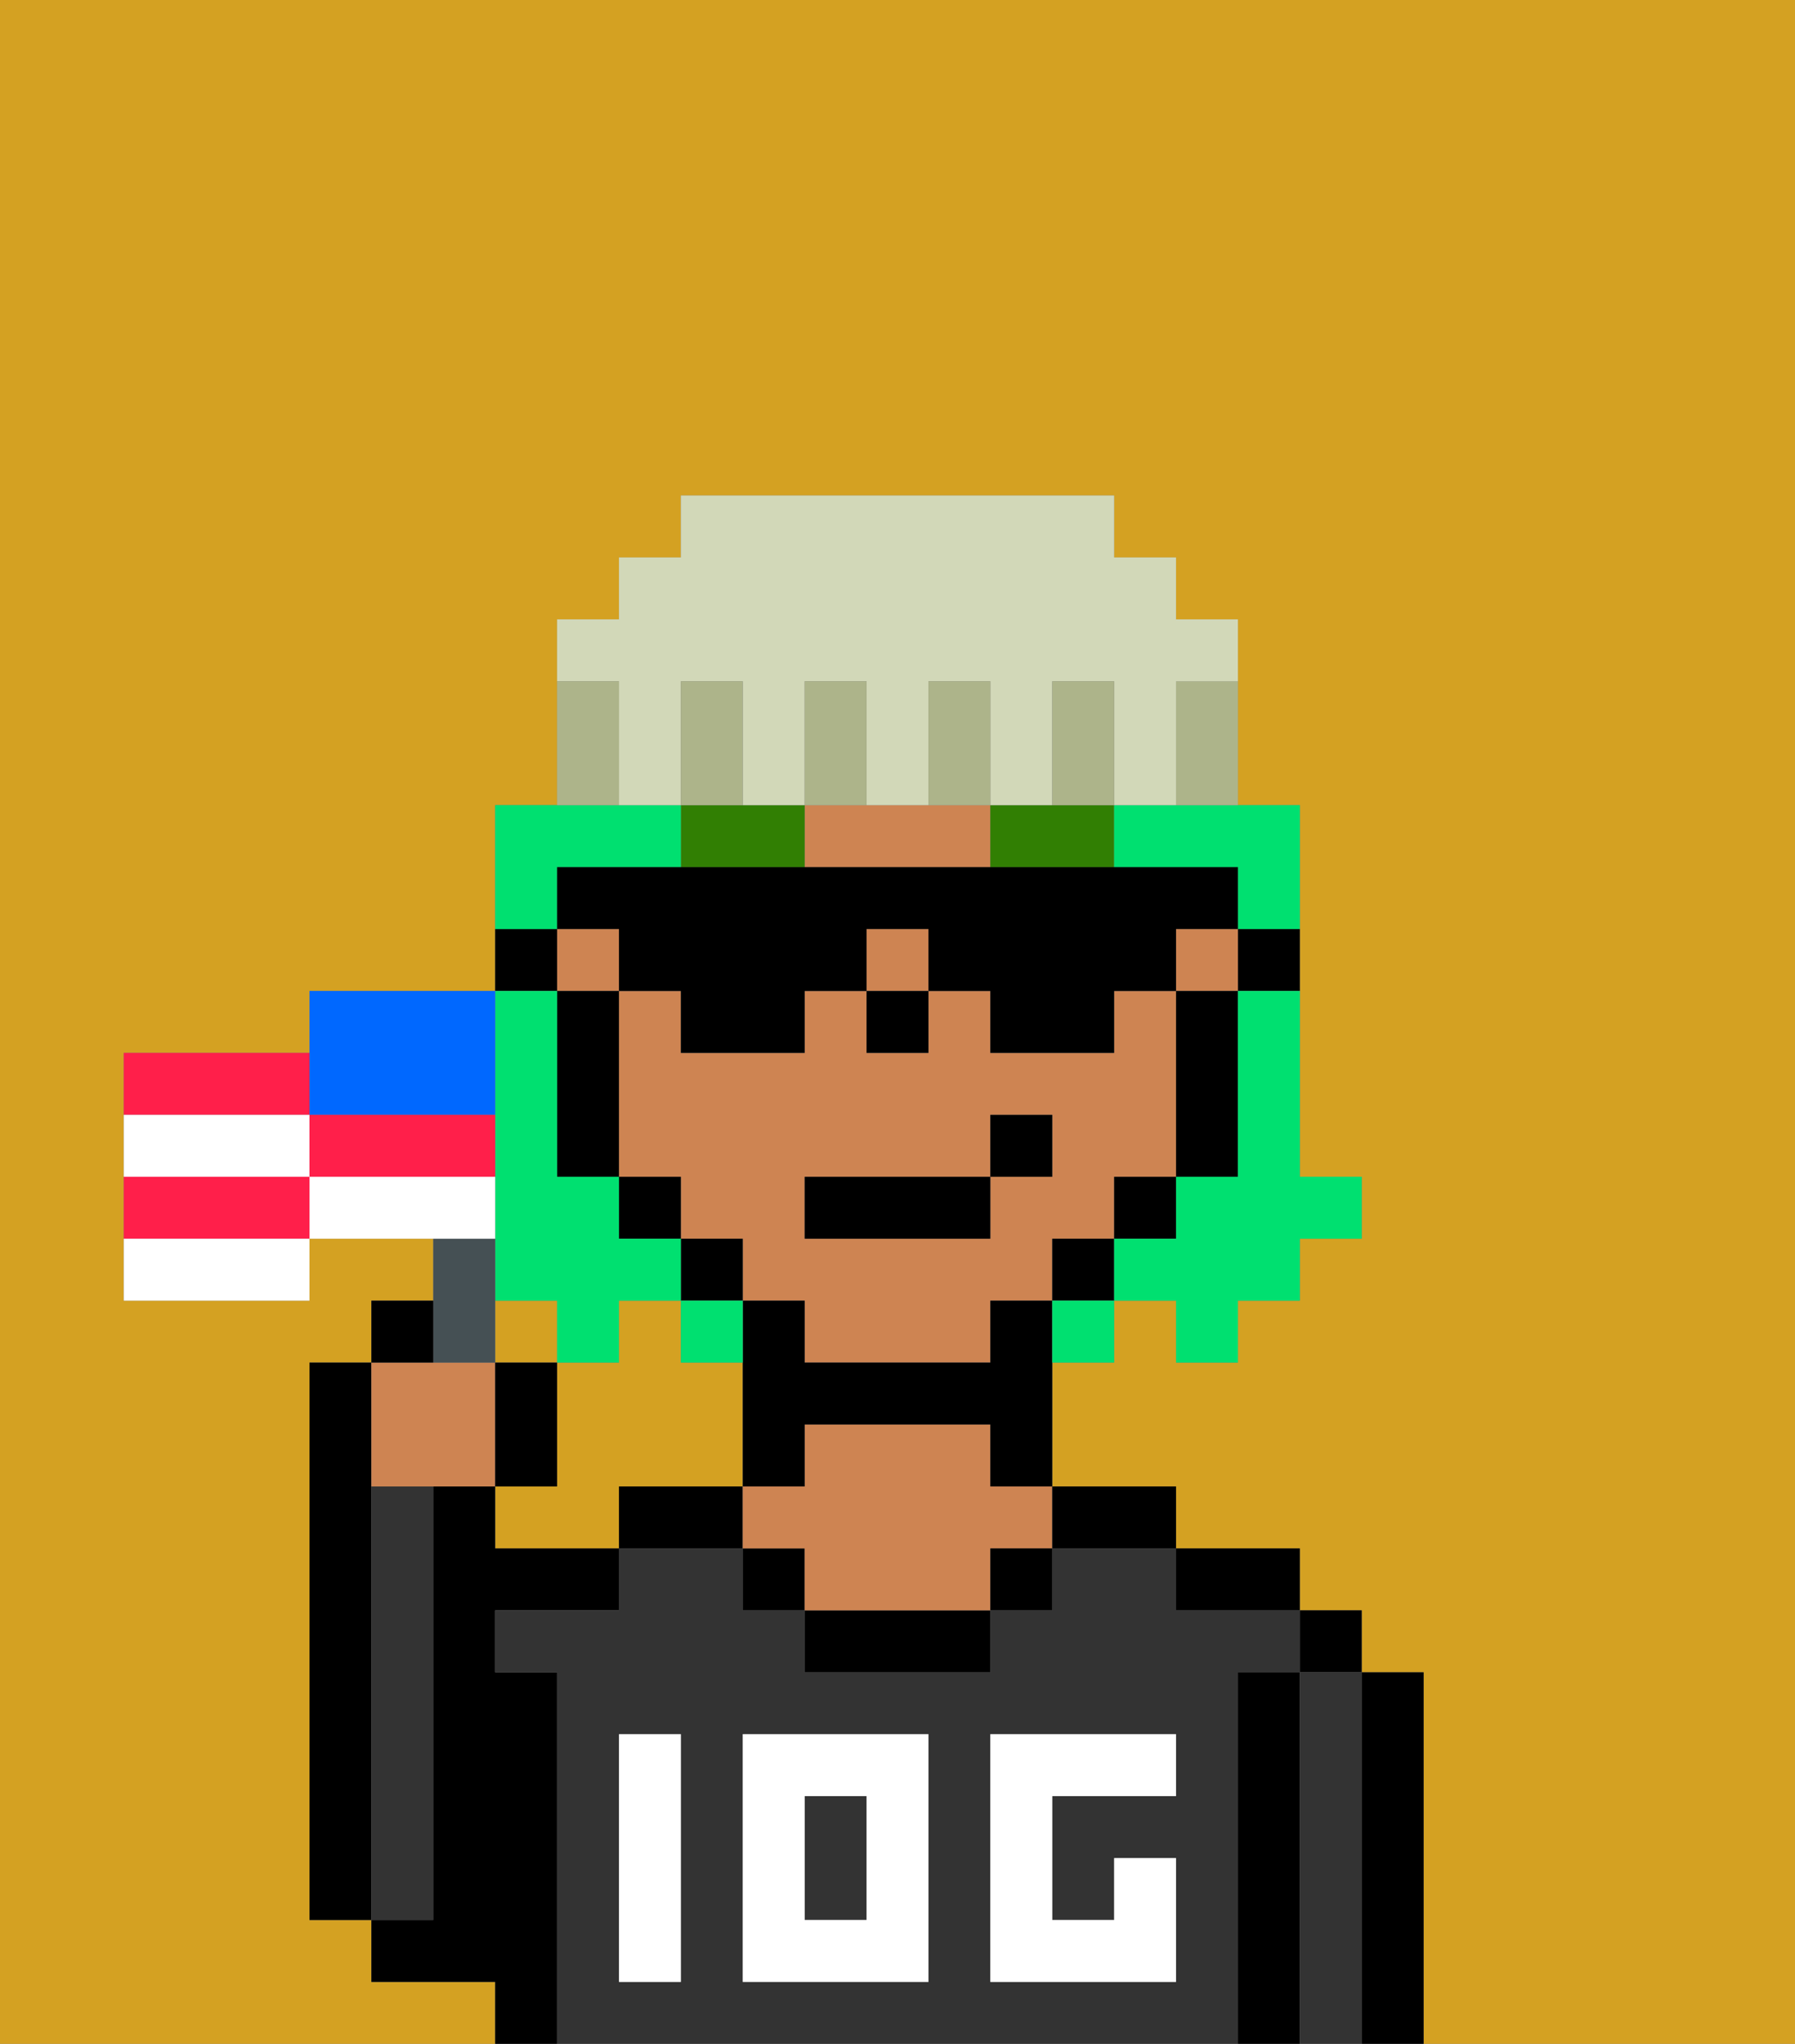 <svg xmlns="http://www.w3.org/2000/svg" viewBox="0 0 29 33"><rect x="0" y="0" width="29" height="33" fill="#808080" stroke="none"/><defs><style>polygon,rect,path{shape-rendering:crispedges;}.ia69-1{fill:#d4a122;}.ia69-2{fill:#000000;}.ia69-3{fill:#333333;}.ia69-4{fill:#ce8452;}.ia69-5{fill:#ffffff;}.ia69-6{fill:#317f03;}.ia69-7{fill:#00e070;}.ia69-8{fill:#adb48a;}.ia69-9{fill:#d2d8b8;}.ia69-10{fill:#455054;}.ia69-11{fill:#ff1f4a;}.ia69-12{fill:#ffffff;}.ia69-13{fill:#0068ff;}</style></defs><rect class="ia69-1" x="8" y="21" width="1" height="1"/><path class="ia69-1" d="M8,32H6V31H5V22H6V21H7V20H5v1H2V17H5V16H8V13H9V10h1V9h1V8h7V9h1v1h1v3h1v6h1v1H21v1H20v1H19V21H18v1H17v2h2v1h2v1h1v1h1v6h6V0H0V33H8Z"/><path class="ia69-1" d="M11,24h1V22H11V21H10v1H9v2H8v1h2V24Z"/><path class="ia69-2" d="M6,24V22H5v9H6V24Z"/><path class="ia69-3" d="M7,30V24H6v7H7Z"/><path class="ia69-2" d="M9,27H8V26h2V25H8V24H7v7H6v1H8v1H9V27Z"/><path class="ia69-3" d="M20,27h1V26H19V25H17v1H16v1H13V26H12V25H10v1H8v1H9v6H20V27Zm-9,2v3H10V28h1Zm4,3H12V28h3Zm4-3H17v2h1V30h1v2H16V28h3Z"/><rect class="ia69-3" x="13" y="29" width="1" height="2"/><path class="ia69-2" d="M11,24H10v1h2V24Z"/><rect class="ia69-2" x="12" y="25" width="1" height="1"/><path class="ia69-2" d="M13,26v1h3V26H13Z"/><path class="ia69-4" d="M16,23H13v1H12v1h1v1h3V25h1V24H16Z"/><rect class="ia69-2" x="16" y="25" width="1" height="1"/><path class="ia69-2" d="M18,25h1V24H17v1Z"/><path class="ia69-2" d="M20,26h1V25H19v1Z"/><path class="ia69-2" d="M21,27H20v6h1V27Z"/><rect class="ia69-2" x="21" y="26" width="1" height="1"/><path class="ia69-3" d="M22,27H21v6h1V27Z"/><path class="ia69-2" d="M23,27H22v6h1V27Z"/><path class="ia69-5" d="M12,32h3V28H12Zm1-3h1v2H13Z"/><path class="ia69-5" d="M10,29v3h1V28H10Z"/><path class="ia69-5" d="M16,28v4h3V30H18v1H17V29h2V28H16Z"/><path class="ia69-2" d="M20,16h1V15H20Z"/><rect class="ia69-4" x="19" y="15" width="1" height="1"/><path class="ia69-4" d="M14,14h2V13H13v1Z"/><path class="ia69-4" d="M12,21h1v1h3V21h1V20h1V19h1V16H18v1H16V16H15v1H14V16H13v1H11V16H10v3h1v1h1Zm1-2h3V18h1v1H16v1H13Z"/><rect class="ia69-4" x="14" y="15" width="1" height="1"/><rect class="ia69-4" x="9" y="15" width="1" height="1"/><path class="ia69-2" d="M19,17v2h1V16H19Z"/><rect class="ia69-2" x="18" y="19" width="1" height="1"/><rect class="ia69-2" x="17" y="20" width="1" height="1"/><path class="ia69-2" d="M16,21v1H13V21H12v3h1V23h3v1h1V21Z"/><rect class="ia69-2" x="11" y="20" width="1" height="1"/><rect class="ia69-2" x="10" y="19" width="1" height="1"/><path class="ia69-2" d="M10,16H9v3h1V16Z"/><path class="ia69-2" d="M9,15H8v1H9Z"/><rect class="ia69-2" x="14" y="16" width="1" height="1"/><path class="ia69-6" d="M13,13H11v1h2Z"/><path class="ia69-6" d="M17,14h1V13H16v1Z"/><rect class="ia69-2" x="13" y="19" width="3" height="1"/><rect class="ia69-2" x="16" y="18" width="1" height="1"/><path class="ia69-7" d="M20,17v2H19v1H18v1h1v1h1V21h1V20h1V19H21V16H20Z"/><path class="ia69-7" d="M9,14h2V13H8v2H9Z"/><path class="ia69-7" d="M18,13v1h2v1h1V13H18Z"/><path class="ia69-7" d="M8,19v2H9v1h1V21h1V20H10V19H9V16H8v3Z"/><path class="ia69-7" d="M12,22V21H11v1Z"/><path class="ia69-7" d="M17,22h1V21H17Z"/><path class="ia69-2" d="M10,16h1v1h2V16h1V15h1v1h1v1h2V16h1V15h1V14H9v1h1Z"/><path class="ia69-8" d="M19,12v1h1V11H19Z"/><path class="ia69-9" d="M10,12v1h1V11h1v2h1V11h1v2h1V11h1v2h1V11h1v2h1V11h1V10H19V9H18V8H11V9H10v1H9v1h1Z"/><path class="ia69-8" d="M18,12V11H17v2h1Z"/><path class="ia69-8" d="M16,12V11H15v2h1Z"/><path class="ia69-8" d="M14,12V11H13v2h1Z"/><path class="ia69-8" d="M12,12V11H11v2h1Z"/><path class="ia69-8" d="M10,12V11H9v2h1Z"/><path class="ia69-4" d="M7,24H8V22H6v2Z"/><path class="ia69-10" d="M8,22V20H7v2Z"/><path class="ia69-11" d="M5,17H2v1H5Z"/><path class="ia69-11" d="M2,19v1H5V19Z"/><path class="ia69-12" d="M2,21H5V20H2Z"/><path class="ia69-13" d="M6,18H8V16H5v2Z"/><path class="ia69-12" d="M5,18H2v1H5Z"/><path class="ia69-11" d="M7,18H5v1H8V18Z"/><path class="ia69-12" d="M8,19H5v1H8Z"/><path class="ia69-2" d="M7,21H6v1H7Z"/><path class="ia69-2" d="M9,22H8v2H9Z"/></svg>